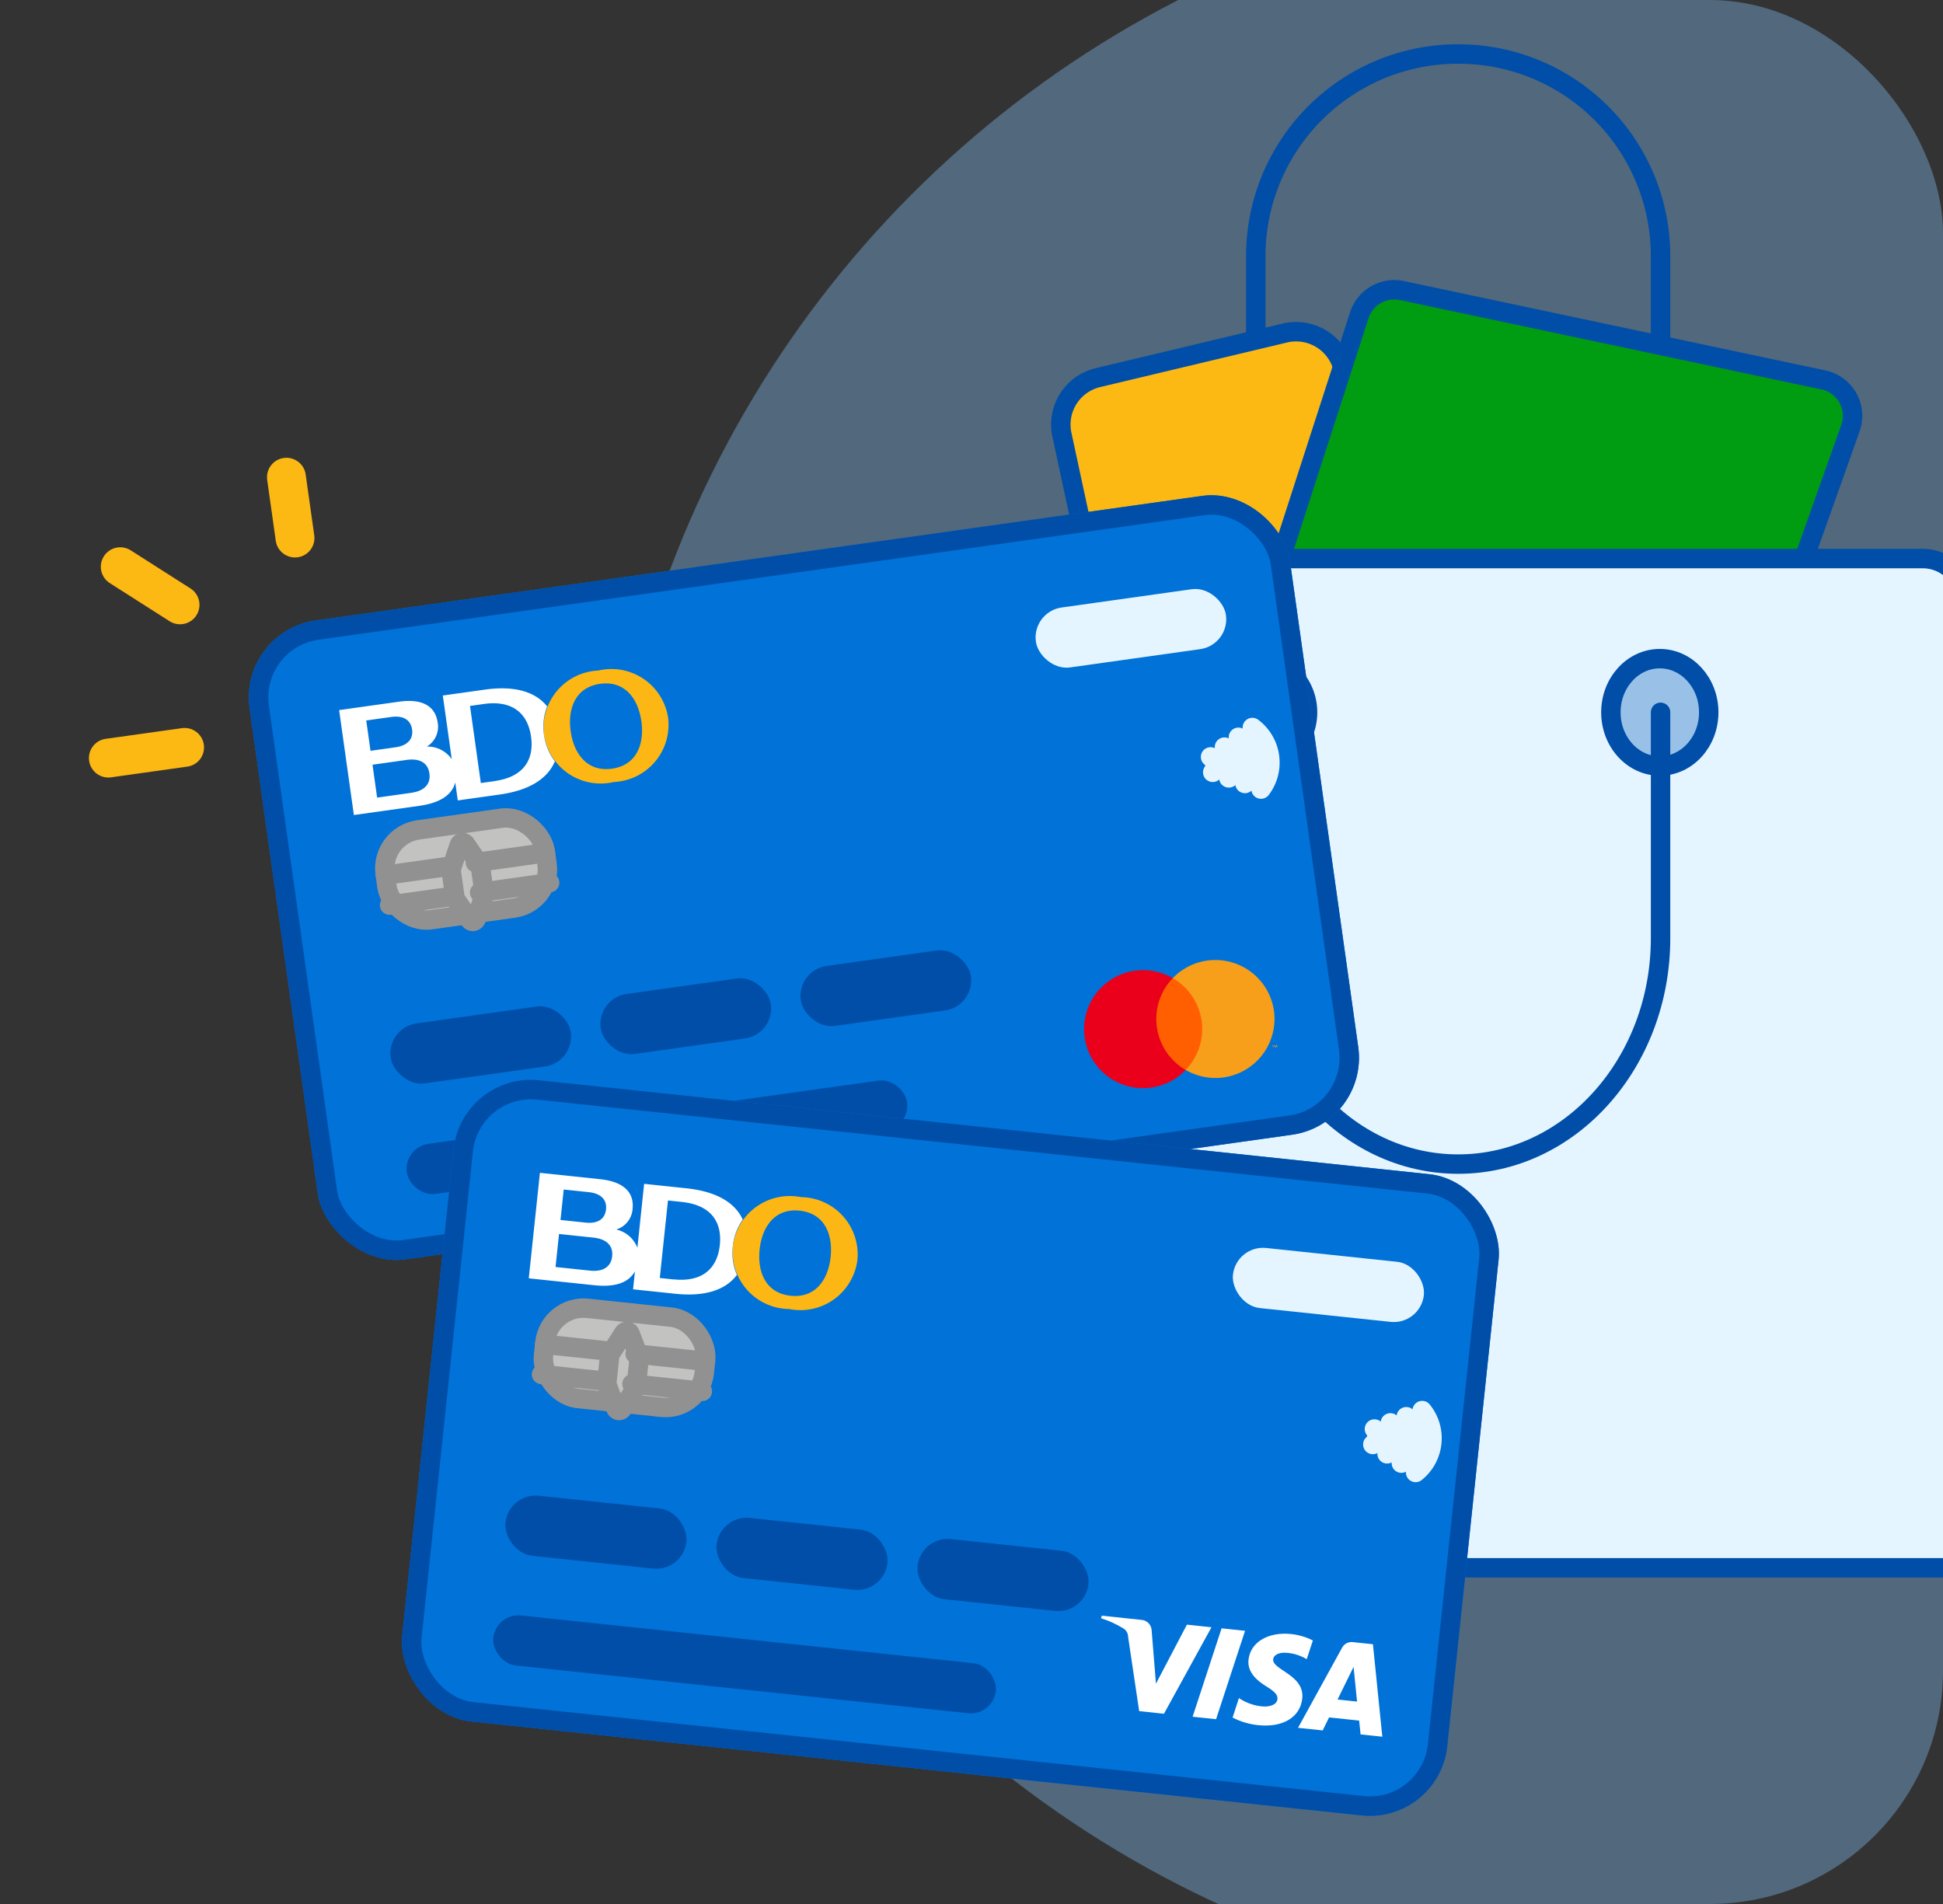 <svg xmlns="http://www.w3.org/2000/svg" xmlns:xlink="http://www.w3.org/1999/xlink" width="100" height="98" viewBox="0 0 100 98">
  <rect x="0" y="0" width="100" height="98" fill="#333333" stroke="none"/>
  <defs>
    <clipPath id="clip-path">
      <rect id="Rectangle_22021" data-name="Rectangle 22021" width="100" height="98" rx="12" transform="translate(112.586 -0.17)" fill="#e5f5ff"/>
    </clipPath>
    <clipPath id="clip-path-2">
      <rect id="Rectangle_22020" data-name="Rectangle 22020" width="151" height="98" rx="8" transform="translate(0.443 -0.093)" fill="#e5f5ff"/>
    </clipPath>
    <clipPath id="clip-path-3">
      <path id="Path_1" data-name="Path 1" d="M54.308,51.554H2.224A2.222,2.222,0,0,1,0,49.222L2.36,2.111A2.222,2.222,0,0,1,4.581,0H51.95a2.222,2.222,0,0,1,2.22,2.111l2.358,47.111A2.222,2.222,0,0,1,54.308,51.554Z" transform="translate(0 0)" fill="#f6f6f6" stroke="#004ea8" stroke-linecap="round" stroke-linejoin="round" stroke-width="1"/>
    </clipPath>
    <clipPath id="clip-path-4">
      <path id="Path_9451" data-name="Path 9451" d="M7.77,1.544c-.008.673.6,1.051,1.062,1.272s.63.377.63.583c0,.316-.379.452-.729.46a2.566,2.566,0,0,1-1.247-.3L7.267,4.59a3.7,3.7,0,0,0,1.35.25c1.276,0,2.107-.629,2.112-1.6,0-1.236-1.712-1.3-1.7-1.855,0-.168.165-.345.515-.39a2.268,2.268,0,0,1,1.2.209l.214-.993A3.238,3.238,0,0,0,9.82,0c-1.2,0-2.046.637-2.05,1.544M13.006.081a.547.547,0,0,0-.515.345l-1.82,4.335h1.276l.255-.7h1.556l.148.7h1.124L14.051.081H13.006m.177,1.264L13.548,3.1H12.54l.643-1.757M6.223.083,5.218,4.763H6.432L7.437.083H6.223m-1.794,0L3.164,3.269,2.655.56a.564.564,0,0,0-.56-.476H.029L0,.22a4.927,4.927,0,0,1,1.2.4.515.515,0,0,1,.288.41l.966,3.735H3.736L5.7.083H4.429" fill="#fff"/>
    </clipPath>
  </defs>
  <g id="img-debitcard-mobile" transform="translate(-112.586 0.17)" clip-path="url(#clip-path)">
    <circle id="Ellipse_2152" data-name="Ellipse 2152" cx="54.5" cy="54.5" r="54.5" transform="translate(143.586 -6.17)" fill="#7eb7eb" opacity="0.4"/>
    <g id="Mask_Group_198" data-name="Mask Group 198" transform="translate(61.144 -1.078)" clip-path="url(#clip-path-2)">
      <g id="Group_16381" data-name="Group 16381" transform="translate(97.96 3.687)">
        <path id="Path_3" data-name="Path 3" d="M0,15.583V10.389A10.4,10.4,0,0,1,10.416,0h0A10.4,10.4,0,0,1,20.832,10.389v5.194" transform="translate(18.114 0)" fill="none" stroke="#004ea8" stroke-linejoin="round" stroke-width="1"/>
        <path id="Path_5" data-name="Path 5" d="M1.911,2.364,11.529.069a2.491,2.491,0,0,1,3.008,1.87l2.594,11.484a2.483,2.483,0,0,1-1.865,2.965L5.522,18.645a2.49,2.49,0,0,1-3-1.9L.056,5.3A2.483,2.483,0,0,1,1.911,2.364Z" transform="translate(8.079 14.294)" fill="#fdb913" stroke="#004ea8" stroke-linecap="round" stroke-linejoin="round" stroke-width="1"/>
        <path id="Path_4" data-name="Path 4" d="M.093,13.209,3.94,1.308A1.892,1.892,0,0,1,6.133.042l21.692,4.6a1.886,1.886,0,0,1,1.39,2.475l-2.725,7.68a1.891,1.891,0,0,1-1.814,1.257L1.862,15.675A1.888,1.888,0,0,1,.093,13.209Z" transform="translate(19.503 12.135)" fill="#009d12" stroke="#004ea8" stroke-linecap="round" stroke-linejoin="round" stroke-width="1"/>
        <path id="Path_1-2" data-name="Path 1" d="M54.815,51.944H2.244A2.241,2.241,0,0,1,0,49.594L2.382,2.126A2.241,2.241,0,0,1,4.623,0H52.436a2.241,2.241,0,0,1,2.241,2.126l2.38,47.467A2.241,2.241,0,0,1,54.815,51.944Z" transform="translate(0 25.972)" fill="#e5f5ff" stroke="#004ea8" stroke-linecap="round" stroke-linejoin="round" stroke-width="1"/>
        <ellipse id="Ellipse_1" data-name="Ellipse 1" cx="2.77" cy="2.763" rx="2.77" ry="2.763" transform="translate(15.238 31.122)" fill="#99c1e7" stroke="#004ea8" stroke-linecap="round" stroke-linejoin="round" stroke-width="1"/>
        <ellipse id="Ellipse_2" data-name="Ellipse 2" cx="2.518" cy="2.763" rx="2.518" ry="2.763" transform="translate(36.389 31.122)" fill="#99c1e7" stroke="#004ea8" stroke-linecap="round" stroke-linejoin="round" stroke-width="1"/>
        <path id="Path_2" data-name="Path 2" d="M0,0V11.627c0,6.422,4.664,11.627,10.416,11.627h0c5.753,0,10.416-5.208,10.416-11.627V0" transform="translate(18.114 33.884)" fill="none" stroke="#004ea8" stroke-linecap="round" stroke-linejoin="round" stroke-width="1"/>
      </g>
      <g id="Group_20602" data-name="Group 20602" transform="translate(55.204 27.014) rotate(-8)">
        <g id="Group_20600" data-name="Group 20600" transform="translate(7.557 7.511)">
          <g id="Rectangle_22006" data-name="Rectangle 22006" transform="translate(0 0)" fill="#0072d8" stroke="#004ea8" stroke-linecap="round" stroke-linejoin="round" stroke-width="1">
            <rect width="54.075" height="33.205" rx="4" stroke="none"/>
            <rect x="0.5" y="0.5" width="53.075" height="32.205" rx="3.5" fill="none"/>
          </g>
          <g id="BDOonBlue" transform="translate(4.548 4.576)">
            <g id="Group_4058" data-name="Group 4058" transform="translate(10.264 0)">
              <path id="Path_964" data-name="Path 964" d="M3.223,0A2.948,2.948,0,0,0,0,2.893a2.953,2.953,0,0,0,3.225,2.9A2.95,2.95,0,0,0,6.449,2.9,2.954,2.954,0,0,0,3.223,0Zm0,5.1c-1.292,0-1.836-1.039-1.837-2.2S1.931.69,3.223.691,5.06,1.729,5.06,2.895,4.516,5.1,3.225,5.1Z" transform="translate(0 0)" fill="#fcb715"/>
            </g>
            <path id="Path_965" data-name="Path 965" d="M7.573,0H5.389V3.31a1.515,1.515,0,0,0-1.179-.823A1.192,1.192,0,0,0,4.935,1.35C4.935.535,4.392,0,3.111,0H0L0,5.454H3.4c1.008,0,1.727-.278,2-.933v.933H7.575c1.521,0,2.555-.45,3.055-1.3a2.824,2.824,0,0,1-.366-1.424,2.811,2.811,0,0,1,.366-1.425C10.129.454,9.1,0,7.573,0ZM1.307.723H2.6c.661,0,.979.311.979.789S3.258,2.3,2.6,2.3H1.308V.723Zm1.781,4.01H1.31V3.023H3.087c.716,0,1.061.335,1.061.854S3.8,4.733,3.088,4.732Zm4.334,0H6.7V.725H7.42c1.547,0,2.171.855,2.171,2.005s-.622,2-2.169,2Z" transform="translate(0 0.16)" fill="#fff"/>
          </g>
          <rect id="Rectangle_22007" data-name="Rectangle 22007" width="9.358" height="3.114" rx="1.557" transform="translate(4.686 21.261)" fill="#004ea8"/>
          <rect id="Rectangle_22008" data-name="Rectangle 22008" width="8.838" height="3.114" rx="1.557" transform="translate(15.603 21.265)" fill="#004ea8"/>
          <rect id="Rectangle_22009" data-name="Rectangle 22009" width="8.838" height="3.114" rx="1.557" transform="translate(26 21.269)" fill="#004ea8"/>
          <rect id="Rectangle_22010" data-name="Rectangle 22010" width="9.878" height="3.115" rx="1.557" transform="translate(40.549 4.682)" fill="#e5f5ff"/>
          <rect id="Rectangle_22011" data-name="Rectangle 22011" width="25.993" height="2.602" rx="1.301" transform="translate(4.689 27.483)" fill="#004ea8"/>
          <g id="Group_20598" data-name="Group 20598" transform="translate(5.722 11.409)">
            <rect id="Rectangle_22012" data-name="Rectangle 22012" width="8.319" height="4.67" rx="2" transform="translate(0 0)" fill="#c2c2c1" stroke="#919191" stroke-linecap="round" stroke-linejoin="round" stroke-width="1"/>
            <g id="Group_20597" data-name="Group 20597" transform="translate(3.387 0.968)">
              <path id="Path_9440" data-name="Path 9440" d="M.925,3.991,1.52,2.8V1.289L.924.1A.184.184,0,0,0,.594.1L0,1.288V2.8L.6,3.991A.184.184,0,0,0,.925,3.991Z" transform="translate(0 0)" fill="none" stroke="#919191" stroke-linecap="round" stroke-linejoin="round" stroke-width="1"/>
            </g>
            <line id="Line_2551" data-name="Line 2551" x2="3.119" y2="0.001" transform="translate(0.001 2.074)" fill="none" stroke="#919191" stroke-linecap="round" stroke-linejoin="round" stroke-width="1"/>
            <line id="Line_2552" data-name="Line 2552" x2="3.119" y2="0.001" transform="translate(0.001 3.63)" fill="none" stroke="#919191" stroke-linecap="round" stroke-linejoin="round" stroke-width="1"/>
            <line id="Line_2553" data-name="Line 2553" x2="3.639" y2="0.001" transform="translate(4.679 2.076)" fill="none" stroke="#919191" stroke-linecap="round" stroke-linejoin="round" stroke-width="1"/>
            <line id="Line_2554" data-name="Line 2554" x2="3.639" y2="0.001" transform="translate(4.68 3.631)" fill="none" stroke="#919191" stroke-linecap="round" stroke-linejoin="round" stroke-width="1"/>
          </g>
          <g id="Group_20599" data-name="Group 20599" transform="translate(48.626 12.165)">
            <path id="Path_9441" data-name="Path 9441" d="M0,.8A.562.562,0,0,0,.166.4.563.563,0,0,0,0,0" transform="translate(0 1.199)" fill="none" stroke="#e5f5ff" stroke-linecap="round" stroke-linejoin="round" stroke-width="1"/>
            <path id="Path_9442" data-name="Path 9442" d="M0,1.6A1.126,1.126,0,0,0,.332.8,1.126,1.126,0,0,0,0,0" transform="translate(0.78 0.799)" fill="none" stroke="#e5f5ff" stroke-linecap="round" stroke-linejoin="round" stroke-width="1"/>
            <path id="Path_9443" data-name="Path 9443" d="M0,2.4A1.688,1.688,0,0,0,.5,1.2,1.691,1.691,0,0,0,0,0" transform="translate(1.561 0.399)" fill="none" stroke="#e5f5ff" stroke-linecap="round" stroke-linejoin="round" stroke-width="1"/>
            <path id="Path_9444" data-name="Path 9444" d="M0,3.2A2.249,2.249,0,0,0,.665,1.6,2.252,2.252,0,0,0,0,0" transform="translate(2.341 0)" fill="none" stroke="#e5f5ff" stroke-linecap="round" stroke-linejoin="round" stroke-width="1"/>
          </g>
        </g>
        <g id="Group_20601" data-name="Group 20601" transform="translate(0 0)">
          <line id="Line_2555" data-name="Line 2555" x1="0.001" y1="3.161" transform="translate(11.088 0)" fill="none" stroke="#fdb913" stroke-linecap="round" stroke-width="2"/>
          <line id="Line_2556" data-name="Line 2556" x1="2.774" y1="2.372" transform="translate(1.977 3.371)" fill="none" stroke="#fdb913" stroke-linecap="round" stroke-width="2"/>
          <line id="Line_2557" data-name="Line 2557" x2="3.962" y2="0.001" transform="translate(0 13.04)" fill="none" stroke="#fdb913" stroke-linecap="round" stroke-width="2"/>
        </g>
        <g id="Mastercard-Logo.wine" transform="translate(47.752 31.232)">
          <path id="rect887" d="M0,0H2.929l0,4.772H0Z" transform="translate(3.458 0.648)" fill="#ff5f00"/>
          <path id="path889" d="M3.76,3.034A3.024,3.024,0,0,1,4.921.649a3.037,3.037,0,1,0,0,4.772A3.029,3.029,0,0,1,3.76,3.034Z" transform="translate(0 0)" fill="#eb001b"/>
          <path id="path891" d="M.058.118V.02H.1V0H0V.02H.04v.1Zm.2,0V0H.223L.188.084.152,0H.122V.118H.144V.029L.177.105H.2L.232.029V.118Z" transform="translate(9.496 4.799)" fill="#f79e1b"/>
          <path id="path893" d="M4.923,3.036A3.041,3.041,0,0,1,0,5.42,3.029,3.029,0,0,0,1.163,3.035,3.034,3.034,0,0,0,0,.648,3.045,3.045,0,0,1,4.923,3.036Z" transform="translate(4.921 0)" fill="#f79e1b"/>
        </g>
      </g>
      <g id="Group_20608" data-name="Group 20608" transform="matrix(0.995, 0.105, -0.105, 0.995, 75.205, 56.09)">
        <g id="Group_20607" data-name="Group 20607" transform="translate(0 0)">
          <g id="Rectangle_22013" data-name="Rectangle 22013" transform="translate(0 0)" fill="#0072d8" stroke="#004ea8" stroke-linecap="round" stroke-linejoin="round" stroke-width="1">
            <rect width="54.055" height="33.169" rx="4" stroke="none"/>
            <rect x="0.5" y="0.5" width="53.055" height="32.169" rx="3.5" fill="none"/>
          </g>
          <g id="BDOonBlue-2" data-name="BDOonBlue" transform="translate(4.544 4.565)">
            <g id="Group_4058-2" data-name="Group 4058" transform="translate(10.264 0)">
              <path id="Path_964-2" data-name="Path 964" d="M3.225,0A2.953,2.953,0,0,0,0,2.895,2.949,2.949,0,0,0,3.223,5.788a2.954,2.954,0,0,0,3.226-2.9A2.95,2.95,0,0,0,3.225,0Zm0,5.1c-1.292,0-1.835-1.038-1.835-2.2s.545-2.2,1.836-2.2,1.836,1.037,1.836,2.2S4.515,5.1,3.223,5.1Z" transform="translate(0 0)" fill="#fcb715"/>
            </g>
            <path id="Path_965-2" data-name="Path 965" d="M7.575,0H5.391V3.31a1.513,1.513,0,0,0-1.179-.822A1.194,1.194,0,0,0,4.936,1.35C4.936.535,4.394,0,3.113,0H0L0,5.457H3.394c1.008,0,1.727-.279,2-.934v.933H7.573c1.521,0,2.555-.452,3.056-1.3a2.821,2.821,0,0,1-.365-1.424A2.813,2.813,0,0,1,10.63,1.3C10.13.45,9.1,0,7.575,0ZM1.308.725H2.6c.661,0,.979.31.979.789S3.258,2.3,2.6,2.3H1.308V.725ZM3.086,4.733H1.308V3.025H3.087c.716,0,1.06.335,1.06.854S3.8,4.733,3.086,4.733Zm4.334,0H6.7V.723h.723c1.547,0,2.17.853,2.17,2s-.623,2-2.171,2.005Z" transform="translate(0 0.166)" fill="#fff"/>
          </g>
          <rect id="Rectangle_22014" data-name="Rectangle 22014" width="9.356" height="3.108" rx="1.554" transform="translate(4.673 21.257)" fill="#004ea8"/>
          <rect id="Rectangle_22015" data-name="Rectangle 22015" width="8.837" height="3.109" rx="1.554" transform="translate(15.59 21.254)" fill="#004ea8"/>
          <rect id="Rectangle_22016" data-name="Rectangle 22016" width="8.837" height="3.109" rx="1.554" transform="translate(25.987 21.251)" fill="#004ea8"/>
          <rect id="Rectangle_22017" data-name="Rectangle 22017" width="9.876" height="3.108" rx="1.554" transform="translate(40.547 4.655)" fill="#e5f5ff"/>
          <rect id="Rectangle_22018" data-name="Rectangle 22018" width="25.992" height="2.585" rx="1.293" transform="translate(4.671 27.479)" fill="#004ea8"/>
          <g id="Group_20604" data-name="Group 20604" transform="translate(5.714 11.406)">
            <rect id="Rectangle_22019" data-name="Rectangle 22019" width="8.316" height="4.664" rx="2" transform="translate(0.001 0)" fill="#c2c2c1" stroke="#919191" stroke-linecap="round" stroke-linejoin="round" stroke-width="1"/>
            <g id="Group_20603" data-name="Group 20603" transform="translate(3.386 0.965)">
              <path id="Path_9445" data-name="Path 9445" d="M.924,3.991l.6-1.187V1.288L.925.1A.184.184,0,0,0,.6.1L0,1.289V2.8L.595,3.991A.184.184,0,0,0,.924,3.991Z" transform="translate(0 0)" fill="none" stroke="#919191" stroke-linecap="round" stroke-linejoin="round" stroke-width="1"/>
            </g>
            <line id="Line_2558" data-name="Line 2558" y1="0.001" x2="3.119" transform="translate(0 2.073)" fill="none" stroke="#919191" stroke-linecap="round" stroke-linejoin="round" stroke-width="1"/>
            <line id="Line_2559" data-name="Line 2559" y1="0.001" x2="3.119" transform="translate(0 3.629)" fill="none" stroke="#919191" stroke-linecap="round" stroke-linejoin="round" stroke-width="1"/>
            <line id="Line_2560" data-name="Line 2560" y1="0.001" x2="3.639" transform="translate(4.679 2.072)" fill="none" stroke="#919191" stroke-linecap="round" stroke-linejoin="round" stroke-width="1"/>
            <line id="Line_2561" data-name="Line 2561" y1="0.001" x2="3.639" transform="translate(4.679 3.627)" fill="none" stroke="#919191" stroke-linecap="round" stroke-linejoin="round" stroke-width="1"/>
          </g>
          <g id="Group_20605" data-name="Group 20605" transform="translate(48.619 12.132)">
            <path id="Path_9446" data-name="Path 9446" d="M0,.8A.563.563,0,0,0,.166.4.563.563,0,0,0,0,0" transform="translate(0 1.2)" fill="none" stroke="#e5f5ff" stroke-linecap="round" stroke-linejoin="round" stroke-width="1"/>
            <path id="Path_9447" data-name="Path 9447" d="M0,1.6A1.128,1.128,0,0,0,.332.8,1.125,1.125,0,0,0,0,0" transform="translate(0.78 0.8)" fill="none" stroke="#e5f5ff" stroke-linecap="round" stroke-linejoin="round" stroke-width="1"/>
            <path id="Path_9448" data-name="Path 9448" d="M0,2.4A1.69,1.69,0,0,0,.5,1.2,1.688,1.688,0,0,0,0,0" transform="translate(1.561 0.4)" fill="none" stroke="#e5f5ff" stroke-linecap="round" stroke-linejoin="round" stroke-width="1"/>
            <path id="Path_9449" data-name="Path 9449" d="M0,3.2A2.252,2.252,0,0,0,.665,1.6,2.249,2.249,0,0,0,0,0" transform="translate(2.341 0)" fill="none" stroke="#e5f5ff" stroke-linecap="round" stroke-linejoin="round" stroke-width="1"/>
          </g>
          <g id="XMLID_1_" transform="translate(35.652 24.27)">
            <g id="XMLID_2_" transform="translate(0 0)">
              <g id="Group_20606" data-name="Group 20606" transform="translate(0 0)" clip-path="url(#clip-path-4)">
                <path id="Path_9450" data-name="Path 9450" d="M0,5.439,14.8,0l3.364,9.121L3.364,14.56" transform="translate(-1.572 -4.861)" fill="#fff"/>
              </g>
            </g>
          </g>
        </g>
      </g>
    </g>
  </g>
</svg>
